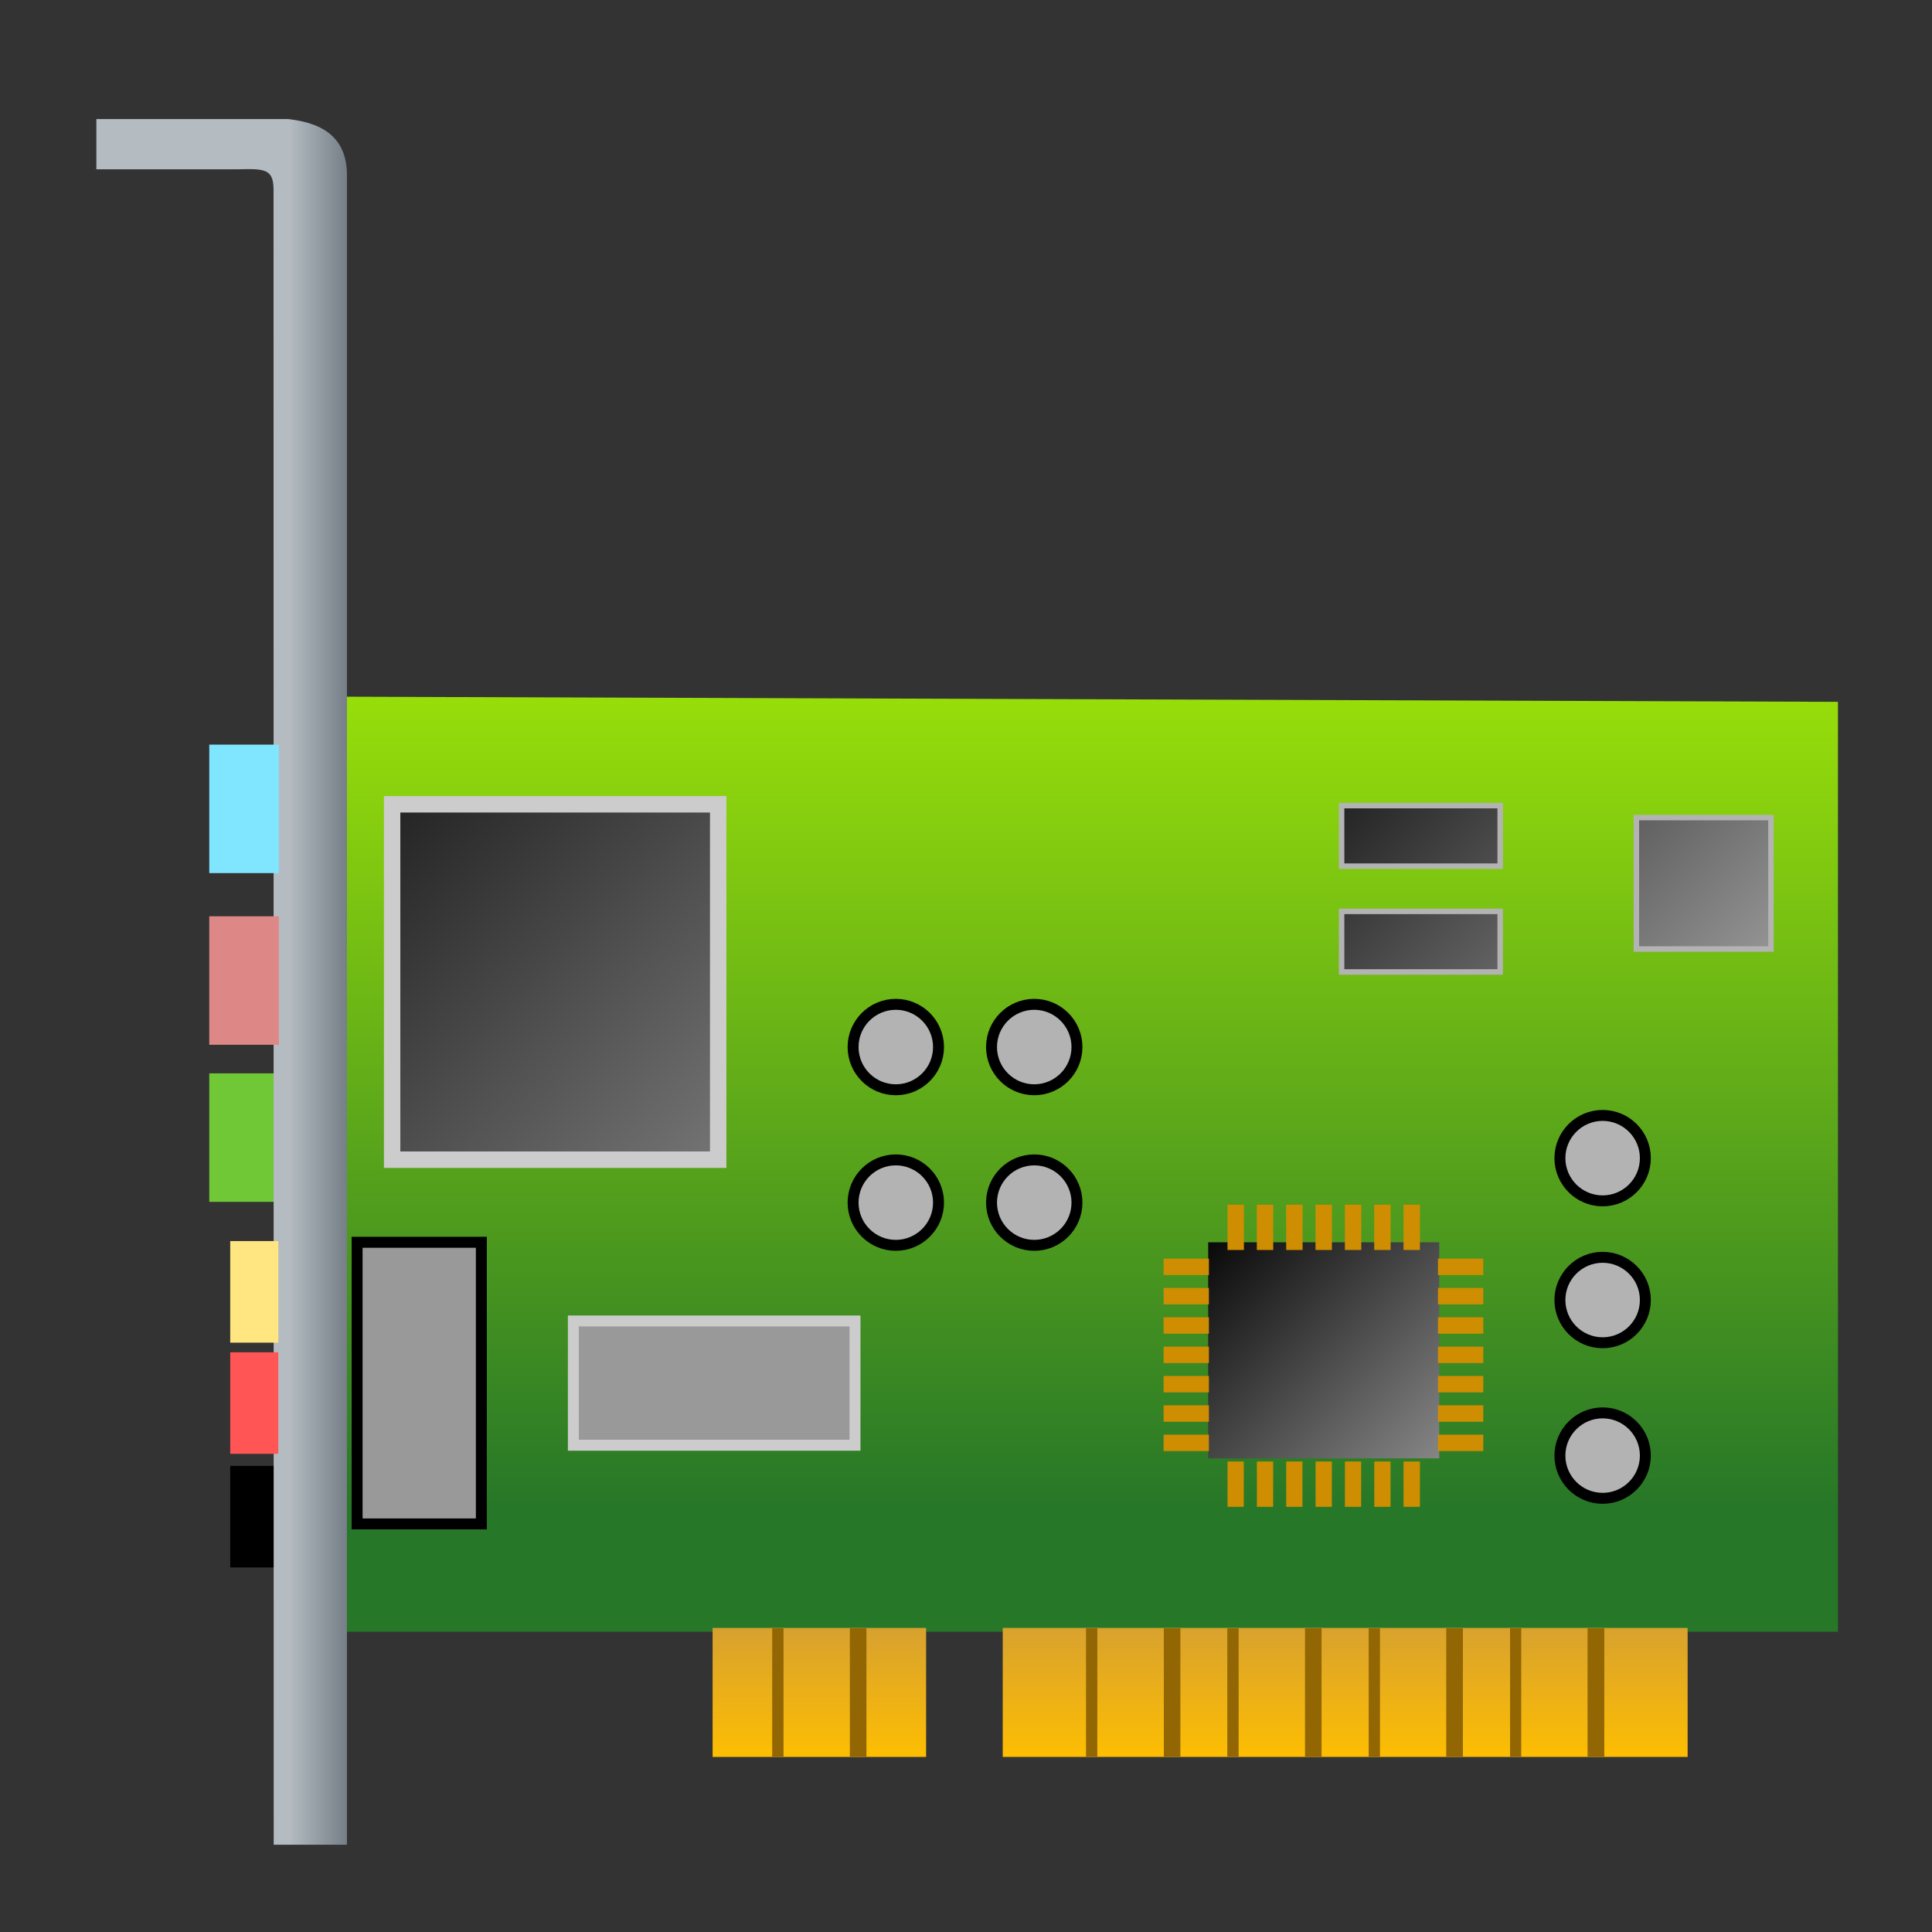 <?xml version="1.0" encoding="UTF-8" standalone="no"?>
<!-- Created with Inkscape (http://www.inkscape.org/) -->

<svg
   xmlns:dc="http://purl.org/dc/elements/1.1/"
   xmlns:cc="http://creativecommons.org/ns#"
   xmlns:rdf="http://www.w3.org/1999/02/22-rdf-syntax-ns#"
   xmlns:svg="http://www.w3.org/2000/svg"
   xmlns="http://www.w3.org/2000/svg"
   xmlns:xlink="http://www.w3.org/1999/xlink"
   xmlns:sodipodi="http://sodipodi.sourceforge.net/DTD/sodipodi-0.dtd"
   xmlns:inkscape="http://www.inkscape.org/namespaces/inkscape"
   width="48"
   height="48"
   id="svg2"
   version="1.1"
   inkscape:version="0.48+devel r11521"
   sodipodi:docname="audiocard.svg">
  <rect width="100%" height="100%" fill="#333333" stroke="none"/>
  <defs
     id="defs4">
    <linearGradient
       id="linearGradient4210">
      <stop
         style="stop-color:#277728;stop-opacity:1;"
         offset="0"
         id="stop4212" />
      <stop
         style="stop-color:#bcff00;stop-opacity:1;"
         offset="1"
         id="stop4214" />
    </linearGradient>
    <linearGradient
       id="linearGradient4124">
      <stop
         style="stop-color:#000000;stop-opacity:1;"
         offset="0"
         id="stop4126" />
      <stop
         style="stop-color:#ffffff;stop-opacity:1;"
         offset="1"
         id="stop4128" />
    </linearGradient>
    <linearGradient
       id="linearGradient3961">
      <stop
         style="stop-color:#d59f32;stop-opacity:1;"
         offset="0"
         id="stop3963" />
      <stop
         style="stop-color:#ffbf00;stop-opacity:1;"
         offset="1"
         id="stop3965" />
    </linearGradient>
    <linearGradient
       id="linearGradient3786">
      <stop
         id="stop3788"
         offset="0"
         style="stop-color:#3c4f62;stop-opacity:1;" />
      <stop
         id="stop3790"
         offset="1"
         style="stop-color:#6f7fa6;stop-opacity:1;" />
    </linearGradient>
    <linearGradient
       id="linearGradient3768">
      <stop
         style="stop-color:#757e86;stop-opacity:1;"
         offset="0"
         id="stop3770" />
      <stop
         style="stop-color:#b4bcc2;stop-opacity:1;"
         offset="1"
         id="stop3772" />
    </linearGradient>
    <linearGradient
       inkscape:collect="always"
       xlink:href="#linearGradient3768"
       id="linearGradient3774"
       x1="61.429"
       y1="20.222"
       x2="60.363"
       y2="20.222"
       gradientUnits="userSpaceOnUse"
       gradientTransform="translate(-0.045,1004.362)" />
    <linearGradient
       inkscape:collect="always"
       xlink:href="#linearGradient3961"
       id="linearGradient3967"
       x1="75.225"
       y1="1033.369"
       x2="75.225"
       y2="1035.954"
       gradientUnits="userSpaceOnUse"
       gradientTransform="translate(-5.25,-0.067)" />
    <linearGradient
       inkscape:collect="always"
       xlink:href="#linearGradient3961"
       id="linearGradient3984"
       x1="85.199"
       y1="1033.288"
       x2="85.199"
       y2="1035.976"
       gradientUnits="userSpaceOnUse"
       gradientTransform="translate(-5.25,-0.067)" />
    <linearGradient
       inkscape:collect="always"
       xlink:href="#linearGradient4124"
       id="linearGradient4130"
       x1="59.569"
       y1="1015.541"
       x2="79.282"
       y2="1035.255"
       gradientUnits="userSpaceOnUse" />
    <linearGradient
       inkscape:collect="always"
       xlink:href="#linearGradient4124"
       id="linearGradient4138"
       x1="81.087"
       y1="1027.1"
       x2="89.458"
       y2="1035.471"
       gradientUnits="userSpaceOnUse"
       gradientTransform="translate(-5.25,0)" />
    <linearGradient
       inkscape:collect="always"
       xlink:href="#linearGradient4124"
       id="linearGradient4163"
       x1="84.286"
       y1="1015.526"
       x2="96.297"
       y2="1027.537"
       gradientUnits="userSpaceOnUse" />
    <linearGradient
       inkscape:collect="always"
       xlink:href="#linearGradient4124"
       id="linearGradient4202"
       gradientUnits="userSpaceOnUse"
       x1="84.286"
       y1="1015.526"
       x2="96.297"
       y2="1027.537"
       gradientTransform="translate(-5.25,0)" />
    <linearGradient
       inkscape:collect="always"
       xlink:href="#linearGradient4124"
       id="linearGradient4205"
       gradientUnits="userSpaceOnUse"
       x1="84.286"
       y1="1015.526"
       x2="96.297"
       y2="1027.537"
       gradientTransform="translate(-5.25,0)" />
    <linearGradient
       inkscape:collect="always"
       xlink:href="#linearGradient4124"
       id="linearGradient4208"
       gradientUnits="userSpaceOnUse"
       x1="84.286"
       y1="1015.526"
       x2="96.297"
       y2="1027.537"
       gradientTransform="translate(-5.25,0)" />
    <linearGradient
       inkscape:collect="always"
       xlink:href="#linearGradient4210"
       id="linearGradient4216"
       x1="76.723"
       y1="26.843"
       x2="76.723"
       y2="7.238"
       gradientUnits="userSpaceOnUse" />
  </defs>
  <sodipodi:namedview
     id="base"
     pagecolor="#ffffff"
     bordercolor="#666666"
     borderopacity="1.0"
     inkscape:pageopacity="0.0"
     inkscape:pageshadow="2"
     inkscape:zoom="9.3773239"
     inkscape:cx="6.4199958"
     inkscape:cy="25.009743"
     inkscape:document-units="px"
     inkscape:current-layer="layer1"
     showgrid="false"
     showguides="true"
     inkscape:guide-bbox="true"
     inkscape:window-width="1920"
     inkscape:window-height="1035"
     inkscape:window-x="0"
     inkscape:window-y="26"
     inkscape:window-maximized="1">
    <inkscape:grid
       type="xygrid"
       id="grid2996"
       empspacing="5"
       visible="true"
       enabled="true"
       snapvisiblegridlinesonly="true" />
  </sodipodi:namedview>
  <g
     inkscape:label="Capa 1"
     inkscape:groupmode="layer"
     id="layer1"
     transform="translate(0,-1004.362)">
    <g
       id="g4246"
       transform="matrix(1.359,0,0,1.359,-74.778,-359.649)">
      <path
         inkscape:connector-curvature="0"
         id="path3776"
         d="m 60.067,1025.659 -1.217,0 0,-2.349 1.272,0 0,2.356 z"
         style="fill:#71c837;fill-opacity:1;stroke:none" />
      <path
         sodipodi:nodetypes="ccccc"
         inkscape:connector-curvature="0"
         id="path3792"
         d="m 59.233,1030.488 0,1.855 0.879,0 0,-1.857 c -0.29,0 -0.587,0 -0.879,0 z"
         style="fill:#000000;stroke:none" />
      <path
         sodipodi:nodetypes="ccccc"
         transform="translate(0,1004.362)"
         inkscape:connector-curvature="0"
         id="path3796"
         d="m 61.344,12.062 0,17.094 27.281,0 0,-17 z"
         style="fill:url(#linearGradient4216);fill-opacity:1;stroke:none" />
      <path
         sodipodi:nodetypes="cccccc"
         inkscape:connector-curvature="0"
         id="path3810"
         d="m 77.112,1026.402 0,3.947 4.224,0 0,-3.95 c -0.206,0 -4.017,0 -4.224,0 z"
         style="fill:url(#linearGradient4138);fill-opacity:1;stroke:none" />
      <g
         transform="translate(-5.25,0)"
         style="stroke:#cf8e01;stroke-opacity:1"
         id="g3842">
        <path
           style="fill:none;stroke:#cf8e01;stroke-width:0.3;stroke-linecap:butt;stroke-linejoin:miter;stroke-miterlimit:4;stroke-opacity:1;stroke-dasharray:none"
           d="m 82.375,1030.065 -0.828,0"
           id="path3812"
           inkscape:connector-curvature="0" />
        <path
           inkscape:connector-curvature="0"
           id="path3814"
           d="m 82.375,1029.529 -0.828,0"
           style="fill:none;stroke:#cf8e01;stroke-width:0.3;stroke-linecap:butt;stroke-linejoin:miter;stroke-miterlimit:4;stroke-opacity:1;stroke-dasharray:none" />
        <path
           style="fill:none;stroke:#cf8e01;stroke-width:0.3;stroke-linecap:butt;stroke-linejoin:miter;stroke-miterlimit:4;stroke-opacity:1;stroke-dasharray:none"
           d="m 82.375,1028.992 -0.828,0"
           id="path3816"
           inkscape:connector-curvature="0" />
        <path
           inkscape:connector-curvature="0"
           id="path3818"
           d="m 82.375,1028.456 -0.828,0"
           style="fill:none;stroke:#cf8e01;stroke-width:0.3;stroke-linecap:butt;stroke-linejoin:miter;stroke-miterlimit:4;stroke-opacity:1;stroke-dasharray:none" />
        <path
           style="fill:none;stroke:#cf8e01;stroke-width:0.3;stroke-linecap:butt;stroke-linejoin:miter;stroke-miterlimit:4;stroke-opacity:1;stroke-dasharray:none"
           d="m 82.375,1027.919 -0.828,0"
           id="path3820"
           inkscape:connector-curvature="0" />
        <path
           inkscape:connector-curvature="0"
           id="path3822"
           d="m 82.375,1027.383 -0.828,0"
           style="fill:none;stroke:#cf8e01;stroke-width:0.3;stroke-linecap:butt;stroke-linejoin:miter;stroke-miterlimit:4;stroke-opacity:1;stroke-dasharray:none" />
        <path
           style="fill:none;stroke:#cf8e01;stroke-width:0.3;stroke-linecap:butt;stroke-linejoin:miter;stroke-miterlimit:4;stroke-opacity:1;stroke-dasharray:none"
           d="m 82.375,1026.847 -0.828,0"
           id="path3824"
           inkscape:connector-curvature="0" />
      </g>
      <g
         style="stroke:#cf8e01;stroke-opacity:1"
         transform="translate(-4.958,0)"
         id="g3969">
        <path
           inkscape:connector-curvature="0"
           id="path3853"
           d="m 82.572,1031.234 0,-0.828"
           style="fill:none;stroke:#cf8e01;stroke-width:0.297;stroke-linecap:butt;stroke-linejoin:miter;stroke-miterlimit:4;stroke-opacity:1;stroke-dasharray:none" />
        <path
           style="fill:none;stroke:#cf8e01;stroke-width:0.297;stroke-linecap:butt;stroke-linejoin:miter;stroke-miterlimit:4;stroke-opacity:1;stroke-dasharray:none"
           d="m 83.109,1031.234 0,-0.828"
           id="path3855"
           inkscape:connector-curvature="0" />
        <path
           inkscape:connector-curvature="0"
           id="path3857"
           d="m 83.645,1031.234 0,-0.828"
           style="fill:none;stroke:#cf8e01;stroke-width:0.297;stroke-linecap:butt;stroke-linejoin:miter;stroke-miterlimit:4;stroke-opacity:1;stroke-dasharray:none" />
        <path
           style="fill:none;stroke:#cf8e01;stroke-width:0.297;stroke-linecap:butt;stroke-linejoin:miter;stroke-miterlimit:4;stroke-opacity:1;stroke-dasharray:none"
           d="m 84.182,1031.234 0,-0.828"
           id="path3859"
           inkscape:connector-curvature="0" />
        <path
           inkscape:connector-curvature="0"
           id="path3861"
           d="m 84.718,1031.234 0,-0.828"
           style="fill:none;stroke:#cf8e01;stroke-width:0.297;stroke-linecap:butt;stroke-linejoin:miter;stroke-miterlimit:4;stroke-opacity:1;stroke-dasharray:none" />
        <path
           style="fill:none;stroke:#cf8e01;stroke-width:0.297;stroke-linecap:butt;stroke-linejoin:miter;stroke-miterlimit:4;stroke-opacity:1;stroke-dasharray:none"
           d="m 85.255,1031.234 0,-0.828"
           id="path3863"
           inkscape:connector-curvature="0" />
        <path
           inkscape:connector-curvature="0"
           id="path3865"
           d="m 85.791,1031.234 0,-0.828"
           style="fill:none;stroke:#cf8e01;stroke-width:0.3;stroke-linecap:butt;stroke-linejoin:miter;stroke-miterlimit:4;stroke-opacity:1;stroke-dasharray:none" />
      </g>
      <g
         style="stroke:#cf8e01;stroke-opacity:1"
         id="g3867"
         transform="matrix(0,1,-1,0,1107.68,944.164)">
        <path
           style="fill:none;stroke:#cf8e01;stroke-width:0.3;stroke-linecap:butt;stroke-linejoin:miter;stroke-miterlimit:4;stroke-opacity:1;stroke-dasharray:none"
           d="m 82.375,1030.065 -0.828,0"
           id="path3869"
           inkscape:connector-curvature="0" />
        <path
           inkscape:connector-curvature="0"
           id="path3871"
           d="m 82.375,1029.529 -0.828,0"
           style="fill:none;stroke:#cf8e01;stroke-width:0.3;stroke-linecap:butt;stroke-linejoin:miter;stroke-miterlimit:4;stroke-opacity:1;stroke-dasharray:none" />
        <path
           style="fill:none;stroke:#cf8e01;stroke-width:0.3;stroke-linecap:butt;stroke-linejoin:miter;stroke-miterlimit:4;stroke-opacity:1;stroke-dasharray:none"
           d="m 82.375,1028.992 -0.828,0"
           id="path3873"
           inkscape:connector-curvature="0" />
        <path
           inkscape:connector-curvature="0"
           id="path3875"
           d="m 82.375,1028.456 -0.828,0"
           style="fill:none;stroke:#cf8e01;stroke-width:0.3;stroke-linecap:butt;stroke-linejoin:miter;stroke-miterlimit:4;stroke-opacity:1;stroke-dasharray:none" />
        <path
           style="fill:none;stroke:#cf8e01;stroke-width:0.3;stroke-linecap:butt;stroke-linejoin:miter;stroke-miterlimit:4;stroke-opacity:1;stroke-dasharray:none"
           d="m 82.375,1027.919 -0.828,0"
           id="path3877"
           inkscape:connector-curvature="0" />
        <path
           inkscape:connector-curvature="0"
           id="path3879"
           d="m 82.375,1027.383 -0.828,0"
           style="fill:none;stroke:#cf8e01;stroke-width:0.3;stroke-linecap:butt;stroke-linejoin:miter;stroke-miterlimit:4;stroke-opacity:1;stroke-dasharray:none" />
        <path
           style="fill:none;stroke:#cf8e01;stroke-width:0.3;stroke-linecap:butt;stroke-linejoin:miter;stroke-miterlimit:4;stroke-opacity:1;stroke-dasharray:none"
           d="m 82.375,1026.847 -0.828,0"
           id="path3881"
           inkscape:connector-curvature="0" />
      </g>
      <g
         style="stroke:#cf8e01;stroke-opacity:1"
         transform="translate(-0.234,0)"
         id="g3883">
        <path
           inkscape:connector-curvature="0"
           id="path3885"
           d="m 82.375,1030.065 -0.828,0"
           style="fill:none;stroke:#cf8e01;stroke-width:0.3;stroke-linecap:butt;stroke-linejoin:miter;stroke-miterlimit:4;stroke-opacity:1;stroke-dasharray:none" />
        <path
           style="fill:none;stroke:#cf8e01;stroke-width:0.3;stroke-linecap:butt;stroke-linejoin:miter;stroke-miterlimit:4;stroke-opacity:1;stroke-dasharray:none"
           d="m 82.375,1029.529 -0.828,0"
           id="path3887"
           inkscape:connector-curvature="0" />
        <path
           inkscape:connector-curvature="0"
           id="path3889"
           d="m 82.375,1028.992 -0.828,0"
           style="fill:none;stroke:#cf8e01;stroke-width:0.3;stroke-linecap:butt;stroke-linejoin:miter;stroke-miterlimit:4;stroke-opacity:1;stroke-dasharray:none" />
        <path
           style="fill:none;stroke:#cf8e01;stroke-width:0.3;stroke-linecap:butt;stroke-linejoin:miter;stroke-miterlimit:4;stroke-opacity:1;stroke-dasharray:none"
           d="m 82.375,1028.456 -0.828,0"
           id="path3891"
           inkscape:connector-curvature="0" />
        <path
           inkscape:connector-curvature="0"
           id="path3893"
           d="m 82.375,1027.919 -0.828,0"
           style="fill:none;stroke:#cf8e01;stroke-width:0.3;stroke-linecap:butt;stroke-linejoin:miter;stroke-miterlimit:4;stroke-opacity:1;stroke-dasharray:none" />
        <path
           style="fill:none;stroke:#cf8e01;stroke-width:0.3;stroke-linecap:butt;stroke-linejoin:miter;stroke-miterlimit:4;stroke-opacity:1;stroke-dasharray:none"
           d="m 82.375,1027.383 -0.828,0"
           id="path3895"
           inkscape:connector-curvature="0" />
        <path
           inkscape:connector-curvature="0"
           id="path3897"
           d="m 82.375,1026.847 -0.828,0"
           style="fill:none;stroke:#cf8e01;stroke-width:0.3;stroke-linecap:butt;stroke-linejoin:miter;stroke-miterlimit:4;stroke-opacity:1;stroke-dasharray:none" />
      </g>
      <path
         sodipodi:nodetypes="cccccc"
         inkscape:connector-curvature="0"
         id="path3802"
         d="m 84.94,1018.636 0,2.401 2.461,0 0,-2.403 c -0.12,0 -2.341,0 -2.461,0 z"
         style="fill:url(#linearGradient4208);fill-opacity:1;stroke:#b3b3b3;stroke-width:0.1;stroke-miterlimit:4;stroke-dasharray:none" />
      <path
         style="fill:url(#linearGradient4205);fill-opacity:1;stroke:#b3b3b3;stroke-width:0.1;stroke-miterlimit:4;stroke-dasharray:none"
         d="m 79.551,1018.416 0,1.106 2.899,0 0,-1.107 c -0.141,0 -2.757,0 -2.899,0 z"
         id="path3808"
         inkscape:connector-curvature="0"
         sodipodi:nodetypes="cccccc" />
      <path
         sodipodi:nodetypes="cccccc"
         inkscape:connector-curvature="0"
         id="path3924"
         d="m 79.551,1020.35 0,1.106 2.899,0 0,-1.107 c -0.141,0 -2.757,0 -2.899,0 z"
         style="fill:url(#linearGradient4202);fill-opacity:1;stroke:#b3b3b3;stroke-width:0.1;stroke-miterlimit:4;stroke-dasharray:none" />
      <path
         style="fill:url(#linearGradient3967);fill-opacity:1;stroke:none"
         d="m 68.052,1033.45 0,2.357 3.903,0 0,-2.359 c -0.19,0 -3.712,0 -3.903,0 z"
         id="path3934"
         inkscape:connector-curvature="0"
         sodipodi:nodetypes="cccccc" />
      <path
         sodipodi:nodetypes="cccccc"
         inkscape:connector-curvature="0"
         id="path3936"
         d="m 73.356,1033.45 0,2.357 12.521,0 0,-2.359 c -0.609,0 -11.908,0 -12.521,0 z"
         style="fill:url(#linearGradient3984);fill-opacity:1;stroke:none" />
      <g
         transform="translate(-5.099,0)"
         id="g4104">
        <path
           style="fill:none;stroke:#926603;stroke-width:0.2;stroke-linecap:butt;stroke-linejoin:miter;stroke-miterlimit:4;stroke-opacity:1;stroke-dasharray:none"
           d="m 74.344,1033.456 0,2.344"
           id="path3986"
           inkscape:connector-curvature="0" />
        <path
           inkscape:connector-curvature="0"
           id="path3988"
           d="m 75.812,1033.456 0,2.344"
           style="fill:none;stroke:#926603;stroke-width:0.3;stroke-linecap:butt;stroke-linejoin:miter;stroke-miterlimit:4;stroke-opacity:1;stroke-dasharray:none" />
        <path
           inkscape:connector-curvature="0"
           id="path3990"
           d="m 74.344,1033.456 0,2.344"
           style="fill:none;stroke:#926603;stroke-width:0.2;stroke-linecap:butt;stroke-linejoin:miter;stroke-miterlimit:4;stroke-opacity:1;stroke-dasharray:none" />
        <path
           style="fill:none;stroke:#926603;stroke-width:0.3;stroke-linecap:butt;stroke-linejoin:miter;stroke-miterlimit:4;stroke-opacity:1;stroke-dasharray:none"
           d="m 75.812,1033.456 0,2.344"
           id="path3992"
           inkscape:connector-curvature="0" />
      </g>
      <g
         transform="translate(-5.299,0)"
         id="g4082">
        <g
           id="g4058"
           transform="translate(1.527369e-6,0)">
          <path
             style="fill:none;stroke:#926603;stroke-width:0.2;stroke-linecap:butt;stroke-linejoin:miter;stroke-miterlimit:4;stroke-opacity:1;stroke-dasharray:none"
             d="m 80.281,1033.456 0,2.344"
             id="path4026"
             inkscape:connector-curvature="0" />
          <path
             inkscape:connector-curvature="0"
             id="path4028"
             d="m 81.75,1033.456 0,2.344"
             style="fill:none;stroke:#926603;stroke-width:0.3;stroke-linecap:butt;stroke-linejoin:miter;stroke-miterlimit:4;stroke-opacity:1;stroke-dasharray:none" />
          <path
             inkscape:connector-curvature="0"
             id="path4030"
             d="m 80.281,1033.456 0,2.344"
             style="fill:none;stroke:#926603;stroke-width:0.2;stroke-linecap:butt;stroke-linejoin:miter;stroke-miterlimit:4;stroke-opacity:1;stroke-dasharray:none" />
          <path
             style="fill:none;stroke:#926603;stroke-width:0.3;stroke-linecap:butt;stroke-linejoin:miter;stroke-miterlimit:4;stroke-opacity:1;stroke-dasharray:none"
             d="m 81.75,1033.456 0,2.344"
             id="path4032"
             inkscape:connector-curvature="0" />
        </g>
        <g
           id="g4064"
           transform="translate(0.083,0)">
          <path
             inkscape:connector-curvature="0"
             id="path4034"
             d="m 82.781,1033.456 0,2.344"
             style="fill:none;stroke:#926603;stroke-width:0.2;stroke-linecap:butt;stroke-linejoin:miter;stroke-miterlimit:4;stroke-opacity:1;stroke-dasharray:none" />
          <path
             style="fill:none;stroke:#926603;stroke-width:0.3;stroke-linecap:butt;stroke-linejoin:miter;stroke-miterlimit:4;stroke-opacity:1;stroke-dasharray:none"
             d="m 84.25,1033.456 0,2.344"
             id="path4036"
             inkscape:connector-curvature="0" />
          <path
             style="fill:none;stroke:#926603;stroke-width:0.2;stroke-linecap:butt;stroke-linejoin:miter;stroke-miterlimit:4;stroke-opacity:1;stroke-dasharray:none"
             d="m 82.781,1033.456 0,2.344"
             id="path4038"
             inkscape:connector-curvature="0" />
          <path
             inkscape:connector-curvature="0"
             id="path4040"
             d="m 84.25,1033.456 0,2.344"
             style="fill:none;stroke:#926603;stroke-width:0.3;stroke-linecap:butt;stroke-linejoin:miter;stroke-miterlimit:4;stroke-opacity:1;stroke-dasharray:none" />
        </g>
        <g
           id="g4070"
           transform="translate(0.01,0)">
          <path
             style="fill:none;stroke:#926603;stroke-width:0.2;stroke-linecap:butt;stroke-linejoin:miter;stroke-miterlimit:4;stroke-opacity:1;stroke-dasharray:none"
             d="m 85.438,1033.456 0,2.344"
             id="path4042"
             inkscape:connector-curvature="0" />
          <path
             inkscape:connector-curvature="0"
             id="path4044"
             d="m 86.906,1033.456 0,2.344"
             style="fill:none;stroke:#926603;stroke-width:0.3;stroke-linecap:butt;stroke-linejoin:miter;stroke-miterlimit:4;stroke-opacity:1;stroke-dasharray:none" />
          <path
             inkscape:connector-curvature="0"
             id="path4046"
             d="m 85.438,1033.456 0,2.344"
             style="fill:none;stroke:#926603;stroke-width:0.2;stroke-linecap:butt;stroke-linejoin:miter;stroke-miterlimit:4;stroke-opacity:1;stroke-dasharray:none" />
          <path
             style="fill:none;stroke:#926603;stroke-width:0.3;stroke-linecap:butt;stroke-linejoin:miter;stroke-miterlimit:4;stroke-opacity:1;stroke-dasharray:none"
             d="m 86.906,1033.456 0,2.344"
             id="path4048"
             inkscape:connector-curvature="0" />
        </g>
        <g
           id="g4076"
           transform="translate(9.1567636e-6,0)">
          <path
             inkscape:connector-curvature="0"
             id="path4050"
             d="m 88.031,1033.456 0,2.344"
             style="fill:none;stroke:#926603;stroke-width:0.2;stroke-linecap:butt;stroke-linejoin:miter;stroke-miterlimit:4;stroke-opacity:1;stroke-dasharray:none" />
          <path
             style="fill:none;stroke:#926603;stroke-width:0.3;stroke-linecap:butt;stroke-linejoin:miter;stroke-miterlimit:4;stroke-opacity:1;stroke-dasharray:none"
             d="m 89.5,1033.456 0,2.344"
             id="path4052"
             inkscape:connector-curvature="0" />
          <path
             style="fill:none;stroke:#926603;stroke-width:0.2;stroke-linecap:butt;stroke-linejoin:miter;stroke-miterlimit:4;stroke-opacity:1;stroke-dasharray:none"
             d="m 88.031,1033.456 0,2.344"
             id="path4054"
             inkscape:connector-curvature="0" />
          <path
             inkscape:connector-curvature="0"
             id="path4056"
             d="m 89.5,1033.456 0,2.344"
             style="fill:none;stroke:#926603;stroke-width:0.3;stroke-linecap:butt;stroke-linejoin:miter;stroke-miterlimit:4;stroke-opacity:1;stroke-dasharray:none" />
        </g>
      </g>
      <path
         sodipodi:nodetypes="ccccccccc"
         inkscape:connector-curvature="0"
         id="path2998"
         d="m 60.028,1037.412 1.339,0 0,-30.474 c 0.018,-0.726 -0.425,-1.001 -1.074,-1.074 l -3.507,0 0,0.918 2.589,0 c 0.48,-0.01 0.65,-0.014 0.65,0.375 z"
         style="fill:url(#linearGradient3774);fill-opacity:1;stroke:none" />
      <path
         style="fill:#de8787;fill-opacity:1;stroke:none"
         d="m 60.067,1022.787 -1.217,0 0,-2.349 1.272,0 0,2.356 z"
         id="path4110"
         inkscape:connector-curvature="0" />
      <path
         inkscape:connector-curvature="0"
         id="path4114"
         d="m 60.067,1019.649 -1.217,0 0,-2.349 1.272,0 0,2.356 z"
         style="fill:#80e5ff;fill-opacity:1;stroke:none" />
      <path
         style="fill:#ff5555;stroke:none"
         d="m 59.233,1028.411 0,1.855 0.879,0 0,-1.857 c -0.29,0 -0.587,0 -0.879,0 z"
         id="path4118"
         inkscape:connector-curvature="0"
         sodipodi:nodetypes="ccccc" />
      <path
         style="fill:#ffe680;stroke:none"
         d="m 59.233,1026.378 0,1.855 0.879,0 0,-1.857 c -0.29,0 -0.587,0 -0.879,0 z"
         id="path4122"
         inkscape:connector-curvature="0"
         sodipodi:nodetypes="ccccc" />
      <path
         transform="translate(-2.068,1005.423)"
         d="m 74.25,17.406 c 0,0.431 -0.35,0.781 -0.781,0.781 -0.431,0 -0.781,-0.35 -0.781,-0.781 0,-0.431 0.35,-0.781 0.781,-0.781 0.431,0 0.781,0.35 0.781,0.781 z"
         sodipodi:ry="0.78125"
         sodipodi:rx="0.78125"
         sodipodi:cy="17.40625"
         sodipodi:cx="73.46875"
         id="path4220"
         style="fill:#b3b3b3;fill-opacity:1;stroke:#000000;stroke-width:0.2;stroke-linecap:square;stroke-linejoin:miter;stroke-miterlimit:4;stroke-opacity:1;stroke-dasharray:none;stroke-dashoffset:0"
         sodipodi:type="arc" />
      <path
         sodipodi:type="arc"
         style="fill:#b3b3b3;fill-opacity:1;stroke:#000000;stroke-width:0.2;stroke-linecap:square;stroke-linejoin:miter;stroke-miterlimit:4;stroke-opacity:1;stroke-dasharray:none;stroke-dashoffset:0"
         id="path4222"
         sodipodi:cx="73.46875"
         sodipodi:cy="17.40625"
         sodipodi:rx="0.78125"
         sodipodi:ry="0.78125"
         d="m 74.25,17.406 c 0,0.431 -0.35,0.781 -0.781,0.781 -0.431,0 -0.781,-0.35 -0.781,-0.781 0,-0.431 0.35,-0.781 0.781,-0.781 0.431,0 0.781,0.35 0.781,0.781 z"
         transform="translate(0.463,1005.423)" />
      <path
         sodipodi:type="arc"
         style="fill:#b3b3b3;fill-opacity:1;stroke:#000000;stroke-width:0.2;stroke-linecap:square;stroke-linejoin:miter;stroke-miterlimit:4;stroke-opacity:1;stroke-dasharray:none;stroke-dashoffset:0"
         id="path4224"
         sodipodi:cx="73.46875"
         sodipodi:cy="17.40625"
         sodipodi:rx="0.78125"
         sodipodi:ry="0.78125"
         d="m 74.25,17.406 c 0,0.431 -0.35,0.781 -0.781,0.781 -0.431,0 -0.781,-0.35 -0.781,-0.781 0,-0.431 0.35,-0.781 0.781,-0.781 0.431,0 0.781,0.35 0.781,0.781 z"
         transform="translate(-2.068,1008.267)" />
      <path
         transform="translate(0.463,1008.267)"
         d="m 74.25,17.406 c 0,0.431 -0.35,0.781 -0.781,0.781 -0.431,0 -0.781,-0.35 -0.781,-0.781 0,-0.431 0.35,-0.781 0.781,-0.781 0.431,0 0.781,0.35 0.781,0.781 z"
         sodipodi:ry="0.78125"
         sodipodi:rx="0.78125"
         sodipodi:cy="17.40625"
         sodipodi:cx="73.46875"
         id="path4226"
         style="fill:#b3b3b3;fill-opacity:1;stroke:#000000;stroke-width:0.2;stroke-linecap:square;stroke-linejoin:miter;stroke-miterlimit:4;stroke-opacity:1;stroke-dasharray:none;stroke-dashoffset:0"
         sodipodi:type="arc" />
      <path
         style="fill:url(#linearGradient4130);fill-opacity:1;stroke:#cccccc;stroke-width:0.3;stroke-miterlimit:4;stroke-dasharray:none"
         d="m 62.193,1018.396 0,6.492 5.961,0 0,-6.497 c -0.29,0 -5.669,0 -5.961,0 z"
         id="path3798"
         inkscape:connector-curvature="0"
         sodipodi:nodetypes="cccccc" />
      <path
         style="fill:#999999;stroke:#000000;stroke-width:0.2;stroke-miterlimit:4;stroke-dasharray:none"
         d="m 61.553,1026.403 0,5.144 2.271,0 0,-5.149 c -0.29,0 -1.979,0 -2.271,0 z"
         id="path3800"
         inkscape:connector-curvature="0"
         sodipodi:nodetypes="cccccc" />
      <path
         sodipodi:nodetypes="cccccc"
         inkscape:connector-curvature="0"
         id="path4228"
         d="m 70.65,1027.837 -5.144,0 0,2.271 5.149,0 c 0,-0.29 0,-1.979 0,-2.271 z"
         style="fill:#999999;stroke:#cccccc;stroke-width:0.2;stroke-miterlimit:4;stroke-dasharray:none" />
      <path
         sodipodi:type="arc"
         style="fill:#b3b3b3;fill-opacity:1;stroke:#000000;stroke-width:0.2;stroke-linecap:square;stroke-linejoin:miter;stroke-miterlimit:4;stroke-opacity:1;stroke-dasharray:none;stroke-dashoffset:0"
         id="path4238"
         sodipodi:cx="73.46875"
         sodipodi:cy="17.40625"
         sodipodi:rx="0.78125"
         sodipodi:ry="0.78125"
         d="m 74.25,17.406 c 0,0.431 -0.35,0.781 -0.781,0.781 -0.431,0 -0.781,-0.35 -0.781,-0.781 0,-0.431 0.35,-0.781 0.781,-0.781 0.431,0 0.781,0.35 0.781,0.781 z"
         transform="translate(10.854,1010.048)" />
      <path
         transform="translate(10.854,1012.892)"
         d="m 74.25,17.406 c 0,0.431 -0.35,0.781 -0.781,0.781 -0.431,0 -0.781,-0.35 -0.781,-0.781 0,-0.431 0.35,-0.781 0.781,-0.781 0.431,0 0.781,0.35 0.781,0.781 z"
         sodipodi:ry="0.78125"
         sodipodi:rx="0.78125"
         sodipodi:cy="17.40625"
         sodipodi:cx="73.46875"
         id="path4242"
         style="fill:#b3b3b3;fill-opacity:1;stroke:#000000;stroke-width:0.2;stroke-linecap:square;stroke-linejoin:miter;stroke-miterlimit:4;stroke-opacity:1;stroke-dasharray:none;stroke-dashoffset:0"
         sodipodi:type="arc" />
      <path
         sodipodi:type="arc"
         style="fill:#b3b3b3;fill-opacity:1;stroke:#000000;stroke-width:0.2;stroke-linecap:square;stroke-linejoin:miter;stroke-miterlimit:4;stroke-opacity:1;stroke-dasharray:none;stroke-dashoffset:0"
         id="path4244"
         sodipodi:cx="73.46875"
         sodipodi:cy="17.40625"
         sodipodi:rx="0.78125"
         sodipodi:ry="0.78125"
         d="m 74.25,17.406 c 0,0.431 -0.35,0.781 -0.781,0.781 -0.431,0 -0.781,-0.35 -0.781,-0.781 0,-0.431 0.35,-0.781 0.781,-0.781 0.431,0 0.781,0.35 0.781,0.781 z"
         transform="translate(10.854,1007.454)" />
    </g>
    <rect
       style="opacity:0.3;fill:none;stroke:none;stroke-width:0.098;stroke-linecap:square;stroke-linejoin:miter;stroke-miterlimit:4;stroke-opacity:1;stroke-dasharray:none;stroke-dashoffset:0"
       id="rect4330"
       width="47.875"
       height="47.875"
       x="0.062"
       y="1004.425"
       ry="0.074" />
  </g>
</svg>
